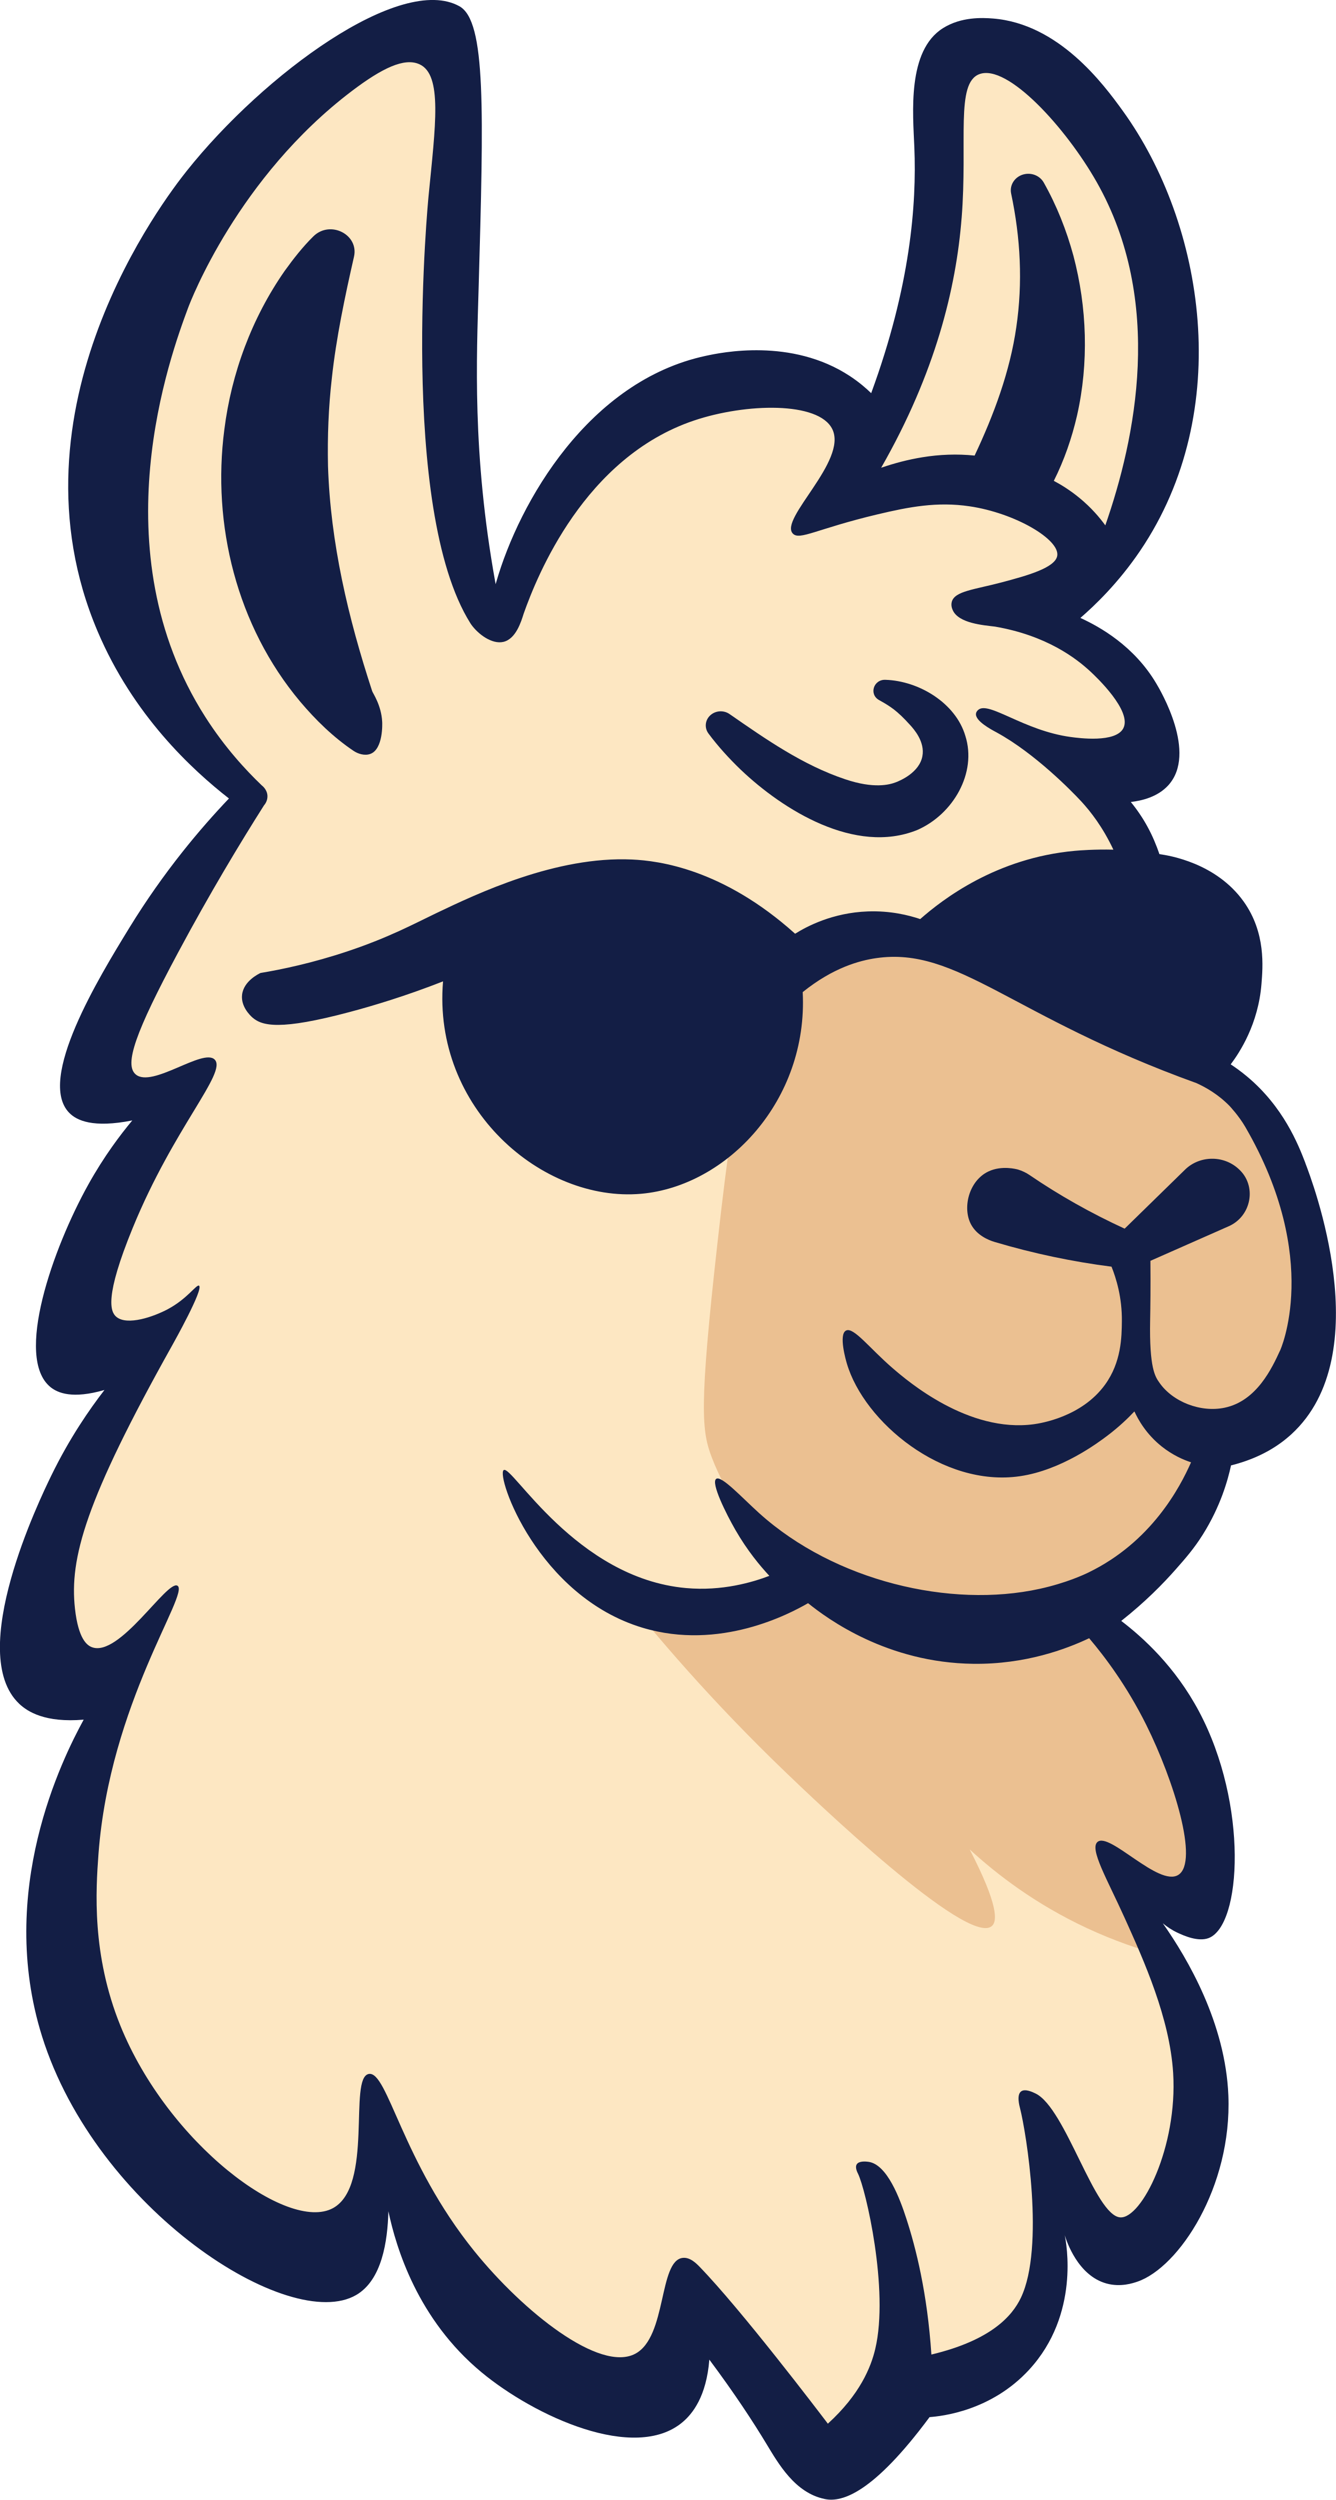 <?xml version="1.0" encoding="UTF-8"?><svg id="Layer_2" xmlns="http://www.w3.org/2000/svg" viewBox="0 0 518.97 970.79"><defs><style>.cls-1{fill:#ebc091;}.cls-2{fill:#fde7c2;}.cls-3{fill:#131e45;}</style></defs><g id="Layer_1-2"><path class="cls-2" d="M140.19,818.58s0,0,0,0c-.03-.04-.04-.05,0,0Z"/><path class="cls-2" d="M497.38,457.8c-2.65-6.96-8.23-21.08-21.93-32.52-2.49-2.08-4.69-3.61-6.18-4.58,3.4-4.53,10.38-15.14,11.58-30.24.51-6.37,1.69-19.27-6.69-31.02-10.38-14.54-28.01-17.34-31.71-17.85-1.58-2.96-3.15-6.41-4.5-10.33-3.14-9.14-3.89-17.4-3.89-23.53,2.61-.38,9.88-1.8,12.62-7.17,3.72-7.29-2.64-18.35-5.05-22.53-.06-.1-.19-.34-.39-.67-3.03-5.08-10.24-15.23-29.27-37.33,5.43-4.99,12.68-12.55,19.51-22.95,3.56-5.42,14.19-22.57,19.22-51.35,2.98-17.08,12.68-72.54-19.59-114.86-17.85-23.42-38.35-29.42-43.19-30.7-7.33-1.94-14.97-3.96-21-.15-12.59,7.94-6.79,34.08-6,57.81.74,22.04-2.45,53.61-21,93.01-1.88-.88-4.67-2.3-7.82-4.4-3.5-2.34-5.79-4.47-6.13-4.7-22.05-14.54-48.61-8.85-54.26-7.64-43.99,9.41-70.21,54.87-78.92,85.26-.08.27-.14.5-.19.67-.04-.21-.11-.6-.15-.81-1.62-8.95-10.36-57.8-15.22-112.63-7.93-89.42,2.01-109.49-10.51-115.64C146.11.78,100.84,46.02,76.34,84.47c-12.38,19.42-56.73,89.02-28.42,162.98,12.26,32.04,33.48,52.69,46.78,63.6-10.57,13.29-25.1,32.94-40.02,58.35-15.32,26.09-29.89,51.32-22.45,59.37,2.87,3.1,10.45,5.23,33.71-5.08-7.56,9.38-17.66,23.49-26.63,42.19-2.63,5.49-27.34,57.03-13.97,67.65,3.31,2.63,10.34,3.86,27.19-5.07-4.81,9.61-9.23,16.96-12.4,21.9-3.98,6.23-9.16,13.54-14.82,25.2-.38.78-.95,1.95-1.66,3.47-5.6,11.91-27.12,69.78-10.37,82.29,3.25,2.42,10.9,5.36,30.23-4-7.26,11.43-41.21,67.44-21.66,129.07,21,66.21,95.24,112.03,118.32,97.38,9.86-6.26,10.55-23.67,8.72-40.42,2.2,13.27,9.67,46.32,38.38,69.51,19.52,15.77,57.63,34.1,75.75,18.75,3.72-3.15,8.94-9.64,10.03-23.5,9.85,13.21,16.62,23.65,21.39,31.53,4.62,7.64,10.8,18.58,22.02,20.93.05,0,.17.03.29.06,6.21,1.18,17.87-2.1,39.21-30.87,5.82-.67,23.17-3.44,37.52-17.87,21.48-21.61,17.86-50.9,17.36-54.49,1.06,3.21,4.06,10.84,11.76,16.35,1.11.79,6.82,4.88,11.62,5.03,14.79.44,35.59-36.18,34.21-70.09-1.1-27.09-15.19-51.3-24.68-64.76,2.04-.18,5.16-.39,8.97-.43,9.91-.1,11.69,1.12,13.65.4,9.13-3.39,10.69-44.68-8.96-79.64-9.39-16.7-21.23-27.71-29.3-34.13,8.98-7.1,15.76-13.99,20.66-19.56,1.49-1.69,5.45-6.34,10.01-12.87,5.06-7.24,11.48-17.72,17.17-31.49,4.14-.6,10.36-2.08,16.22-6.34,28.62-20.83,12.79-82.21,5.21-102.07ZM195.76,251.06s-.02-.02-.02-.03c.03.03.03.04.02.03ZM435.22,732.89c-.06-.07-.09-.12-.08-.12,0,0,.04.04.08.12Z"/><path class="cls-1" d="M329.31,368.36c-5.26,1.35-12.66,3.93-19.97,9.31-17.82,13.11-22.65,33.68-30.64,105.03-7.22,64.49-6.13,73.15-2.09,83.6,11.17,28.91,34.76,45.5,48.56,53.47h-25.97c-5.23,2.04-12.24,4.11-20.68,4.81-17.04,1.41-30.52-3.53-37.51-6.73,13.44,16.9,35.02,42.46,64.61,70.84,9.94,9.53,70.11,67.27,79.61,59.35,2.22-1.85,2.64-8.1-8.56-29.81,10.38,9.55,25.41,21.18,45.53,30.56,10.64,4.96,20.64,8.34,29.43,10.67-5.47-11.05-10.94-22.11-16.41-33.16,6.42,3.02,12.88,6.1,19.38,9.25,3.25,1.58,6.48,3.16,9.69,4.74,2-10.76,4.54-32.68-3.77-58.13-10.33-31.64-31.25-49.82-39.83-56.51,6.88-2.76,17.21-7.98,26.91-17.76,17.44-17.57,21.49-38.37,22.61-46.29,5.3-.54,13.58-2.23,20.99-8.07,12.51-9.87,14.46-25.24,16.15-40.37,1.96-17.51,5.69-50.91-15.61-76.97-6.77-8.29-15.28-13.42-32.29-23.68-12.26-7.4-24.51-13.49-59.2-27.45-14.29-5.75-33.28-13.19-55.98-21.53-4.99,1.61-9.97,3.22-14.96,4.83Z"/><path class="cls-3" d="M138.46,823.98s0,0,0,0c-.03-.04-.04-.05,0,0Z"/><path class="cls-3" d="M507.07,451.65c-2.8-7.3-8.55-21.8-22.63-33.57-2.57-2.15-4.84-3.72-6.37-4.73,3.51-4.67,10.71-15.62,11.95-31.21.52-6.57,1.75-19.88-6.91-32.01-10.71-15-28.91-17.9-32.73-18.42-1.22-3.57-2.74-7.2-4.64-10.66-1.83-3.37-4.02-6.59-6.47-9.59,4.3-.5,10.43-1.95,14.55-6.48,11.37-12.5-3.06-36.85-4.67-39.56-8.58-14.49-21.85-21.97-29.47-25.44,5.48-4.75,14.68-13.47,23.23-26.11,36.76-54.32,24.93-126.91-6.75-170.8-7.58-10.5-24.91-33.85-50.44-35.88-4.14-.33-12.33-.7-19.41,3.74-14,8.78-11.67,33.08-11.13,46.34.9,22-1.49,53.81-16.77,95.42-1.79-1.74-4.55-4.18-8.23-6.61-22.76-15-50.17-9.14-56-7.89-45.4,9.71-72.45,56.63-81.45,87.99-.08.28-.15.52-.2.69-.04-.2-.09-.49-.15-.84-9.01-49.97-7.21-87.48-6.46-114.02,1.95-69.17,2.93-103.76-7.43-109.56-22.73-12.72-75.95,26.27-105.94,63.91-8.51,10.69-71.4,92.34-34.61,178.89,13.81,32.5,36.51,53.54,50.99,64.85-10.91,11.46-25.19,28.2-38.74,50.3-11.66,19.04-36.06,58.85-23.26,71.81,2.9,2.94,9.16,5.95,24.46,2.92-4.57,5.48-10.92,13.83-17.06,24.85-13.86,24.89-28.75,67.28-14.73,78.7,2.86,2.33,8.57,4.71,20.98,1.13-5.7,7.37-13.53,18.59-20.71,33.36-4.32,8.88-33.29,68.71-12.41,88.5,3.23,3.06,10.06,7.45,25.05,6.17-8.43,15.41-33.83,66.58-16.2,122.91,21.09,67.4,96.24,115.66,122.1,100.5,9.97-5.84,12.16-20.84,12.46-32.5,3.01,14.21,11.33,41.94,36.15,62.52,20.62,17.1,59.6,35.08,78.17,19.35,3.84-3.25,9.23-9.95,10.35-24.25,10.16,13.63,17.15,24.41,22.07,32.54,4.77,7.88,11.15,19.18,22.72,21.59.05,0,.17.04.3.06,6.41,1.22,18.45-2.17,40.46-31.86,4.63-.35,23.9-2.32,38.72-18.45,19.72-21.46,14.39-49.31,13.79-52.18.7,2.26,5.07,15.69,16.25,18.75,5.5,1.5,10.29-.15,12-.73,16.15-5.57,36.75-36.79,35.31-72.33-1.14-27.96-15.68-52.94-25.47-66.84,1.67,1.39,3.59,2.68,5.78,3.69,2.14.99,7.83,3.62,11.98,2.07,12.91-4.85,15.47-51.96-3.66-87.97-9.29-17.48-21.8-28.78-30.24-35.22,9.27-7.32,16.27-14.44,21.32-20.19,3.57-4.05,6.91-7.84,10.33-13.28,6.96-11.07,9.77-21.26,10.99-26.92,11.53-2.87,18.85-7.89,23.47-12.12,33.86-31.04,7.98-98.57,5.38-105.34ZM373.55,84.65c2.35-29.87-2.42-52.35,6.88-55.85,10.95-4.13,33.63,20.87,45.52,41.8,26.4,46.43,15.11,99.91,3.41,133.43-2.23-3.07-5.45-6.87-9.96-10.59-3.59-2.96-7.08-5.13-10.04-6.7,4.06-8.08,7.01-16.66,9.02-25.38,4.6-20.37,3.9-41.95-1.41-62.04-2.7-9.94-6.51-19.53-11.53-28.43-1.37-2.43-4.3-3.84-7.31-3.28-3.68.68-6.08,4.05-5.36,7.53,3.66,17.28,4.55,34.57,2.02,51.89-2.49,17.34-8.7,33.98-16.2,49.9-6.84-.71-13.73-.42-20.27.65-5.58.9-10.92,2.33-16.03,4.07,21.12-36.9,29.12-69.81,31.25-96.99ZM195.81,238.29s-.02-.02-.02-.03c.03.03.03.04.02.03ZM497.21,524.55c-3.08,6.67-9.01,19.55-21.53,22.15-9.3,1.93-20.12-2.25-25.33-9.76-1.62-2.33-3.93-5.55-3.58-24.16.1-5,.2-12.98.11-23.13,10.87-4.8,28.51-12.58,30.19-13.33,9.14-3.85,11.34-15.97,3.97-22.44-5.81-5.3-15.06-5.15-20.68.33l-23.49,22.95c-13.1-6.02-25.47-13-36.96-20.84-1.3-.88-2.83-1.63-4.44-2.11-.45-.13-6.3-1.75-11.53.74-7.69,3.66-10.2,14.35-6.65,20.72,2.23,4.02,6.48,5.88,9.1,6.66,14.99,4.46,30.2,7.65,45.38,9.59,1.81,4.51,4.12,11.91,4.02,21.19-.07,6.11-.17,15.86-6.55,24.65-9.12,12.58-25.13,15-27.62,15.34-25.5,3.48-49.16-16.86-54.76-21.67-9.05-7.78-15.28-16.2-18.22-14.7-2.96,1.49-.02,11.65.33,12.83,6.71,22.67,37.15,48.09,67.17,43.74,16.19-2.34,30.49-13.09,33.84-15.61,4.76-3.58,8.31-7.04,10.68-9.56,1.45,3.16,4.54,8.78,10.6,13.61,4.27,3.4,8.49,5.2,11.4,6.16-4.28,9.72-15.44,30.96-39.84,42.78-1.61.78-8.52,4.06-18.96,6.35-34.72,7.63-79.64-3.01-108.89-29.33-6.68-6.01-14.75-14.83-16.77-13.37-2.13,1.54,3.85,13.54,7.47,19.83,4.64,8.06,9.61,13.99,13.19,17.83-6.56,2.48-18.25,6-32.37,4.74-42.88-3.82-67.8-48.23-70.85-45.8-2.94,2.33,13.14,48.95,53.99,61.22,30.06,9.03,57.14-5.45,64.26-9.55,7.62,6.14,30.79,23.16,64.22,23.55,20.27.24,36.09-5.74,44.97-9.94,6.1,7.2,14.65,18.5,22.23,33.75,10.62,21.36,20.49,53.04,12.43,58.15-7.61,4.83-26.78-16.82-31.43-12.77-3.15,2.74,3.73,14.36,10.57,29.51,7.56,16.74,17.51,38.93,18.83,60.2,1.78,28.77-12.24,56.59-20.53,56.08-9.91-.61-21.18-42.36-32.88-48.09-1.06-.52-4.13-2.03-5.69-.8-1.75,1.38-.65,5.47-.34,6.67,2.34,9.18,9.63,53.77.32,73.39-3.43,7.22-11.74,16.59-34.79,22.1-1.59-23.97-6.05-41.47-9.72-52.76-2.49-7.67-7.46-21.19-14.81-22.1-.78-.1-3.56-.42-4.46.97-.79,1.22.25,3.18.49,3.67,2.98,5.98,12.1,45.09,6.7,68.01-1.68,7.11-5.93,17.69-18.42,29.06-3.63-4.79-33.63-44.23-49.79-60.9-1.35-1.39-3.75-3.8-6.57-3.49-9.44,1.05-6.09,30.67-18.45,37.23-13.83,7.33-43.46-16.27-62.49-39.81-28.12-34.79-33.73-70.13-41.02-68.85-8.02,1.41,1.95,43.46-13.92,52.11-17.52,9.55-64.07-25.04-82.62-70.96-11.12-27.52-9.51-52.52-8.46-66.65,4.38-58.47,35.6-101.24,30.67-104.11-4.04-2.36-22.59,28.06-33.3,23.85-1.74-.68-5.19-3.01-6.51-14.95-2.16-19.53,3.92-41.77,37.77-102.24.59-1.06,12.29-21.95,10.43-23.17-.98-.64-4.44,5-12.12,9.11-5.37,2.87-15.74,6.56-20.02,2.97-2.32-1.95-4.64-7.65,6.38-34.54,16.02-39.09,36.74-60.37,31.84-65.35-4.51-4.58-24.3,11.19-30.69,5.75-4.51-3.83-.13-16.34,16.46-47.31,12.46-23.26,24.11-42.56,33.37-57.16h0c.31-.35,1.4-1.69,1.35-3.64-.07-2.48-1.96-3.94-2.23-4.15-6.04-5.78-14.26-14.59-21.89-26.53-41.49-64.93-13.44-140.7-6.76-158.76,1.04-2.81,19.5-50.94,63.77-84.43,11.64-8.8,20.29-12.99,26.17-10.31,8.99,4.1,6.2,23.81,3.52,51.19,0,0-11.86,121.05,16.21,165.83.16.26.35.53.35.53,2.64,3.73,8.05,7.82,12.54,6.76,4.9-1.16,6.92-8.02,7.83-10.9,5.24-14.8,23.6-60.72,66.2-75.06,20.09-6.76,48.44-7.47,53.71,3.35,6.02,12.34-20.77,34.91-15.32,40.57,2.62,2.73,9.29-1.86,32.77-7.45,12.48-2.97,23.32-5.01,35.84-3.16,17.74,2.61,35.19,12.92,34.08,19.25-.82,4.7-11.96,7.73-21.33,10.23-10.83,2.89-18.45,3.41-19.62,7.59-.41,1.48.15,2.79.35,3.23,2.24,5.19,12.08,5.89,16.39,6.42,20,3.43,31.61,12.28,37.38,17.71,1.83,1.72,16.01,15.06,12.5,21.79-2.99,5.73-17.31,3.8-20.46,3.37-18.1-2.44-31.76-14-35.85-10.56-.19.16-.77.64-.9,1.4-.53,2.88,5.91,6.26,7.94,7.36,14.9,8.11,29.45,23.04,32.94,26.82,3.58,3.88,8.32,9.91,12.47,18.74-7.35-.17-13.05.28-15.02.46-30.47,2.76-51.33,18.85-60.01,26.5-4.51-1.52-11.6-3.29-20.35-2.97-13.77.49-23.75,5.86-28.25,8.66-28.05-25.19-52.94-28.34-63.32-28.82-29.54-1.38-60.13,13.21-76.26,20.92-8.28,3.96-17.97,9.25-33.96,14.62-14,4.7-25.98,7.16-34.11,8.52-.67.31-6.58,3.13-7.18,8.48-.51,4.53,3.11,7.99,3.98,8.77,3.79,3.37,10.88,5.09,37.82-2.09,9.24-2.46,21.73-6.21,36.27-11.9-4.14,49.29,38.54,85.9,76.95,82.49,33.44-2.97,64.92-36.36,62.76-78.32,11.84-9.53,22.1-12.26,28.53-13.19,31.62-4.58,52.45,22.58,124.34,48.5.02,0,.11.04.13.05,3.49,1.58,8.34,4.28,12.82,8.86.16.17,3.64,3.89,6.07,8.08,29.9,51.45,13.52,86.97,13.52,86.97ZM442.92,735.54c-.06-.08-.09-.12-.08-.12,0,0,.04.04.08.12Z"/><path class="cls-3" d="M137.44,291.66c1.53,1.03,4.2,1.98,6.48,1.1,4.97-1.92,4.58-11.82,4.54-12.43-.32-6.45-3.61-11.07-3.88-11.91-9.36-28.54-16.22-57.64-17.17-87.47-.24-11.37.19-22.79,1.5-34.12,1.65-15.43,5.1-31.79,8.59-47.1,2-8.59-9.17-14.34-15.73-7.98-4.17,4.1-7.83,8.79-11.21,13.49-12.77,18.33-20.67,39.75-23.41,61.55-4.83,36.94,4.77,76.27,29.43,105.66,6.08,7.2,12.89,13.86,20.87,19.23Z"/><path class="cls-3" d="M287.83,299c16.25,15.46,44.31,33.1,68.46,23.34,14.02-6.11,23.27-22.26,18.69-36.58-3.75-12.71-17.98-21.33-31.01-21.75-4.62-.21-6.52,5.61-2.49,7.87,4.26,2.39,6.9,3.96,12.13,9.77,1.32,1.46,5.77,6.41,4.69,12.05-1.21,6.38-8.67,9.48-10.27,10.09-2.55.98-8.55,2.6-19.73-1.16-16.52-5.54-30.72-15.49-44.85-25.28-1.96-1.4-4.73-1.51-6.84-.1-2.62,1.74-3.24,5.16-1.39,7.64,3.74,5.01,7.99,9.68,12.59,14.1Z"/></g></svg>